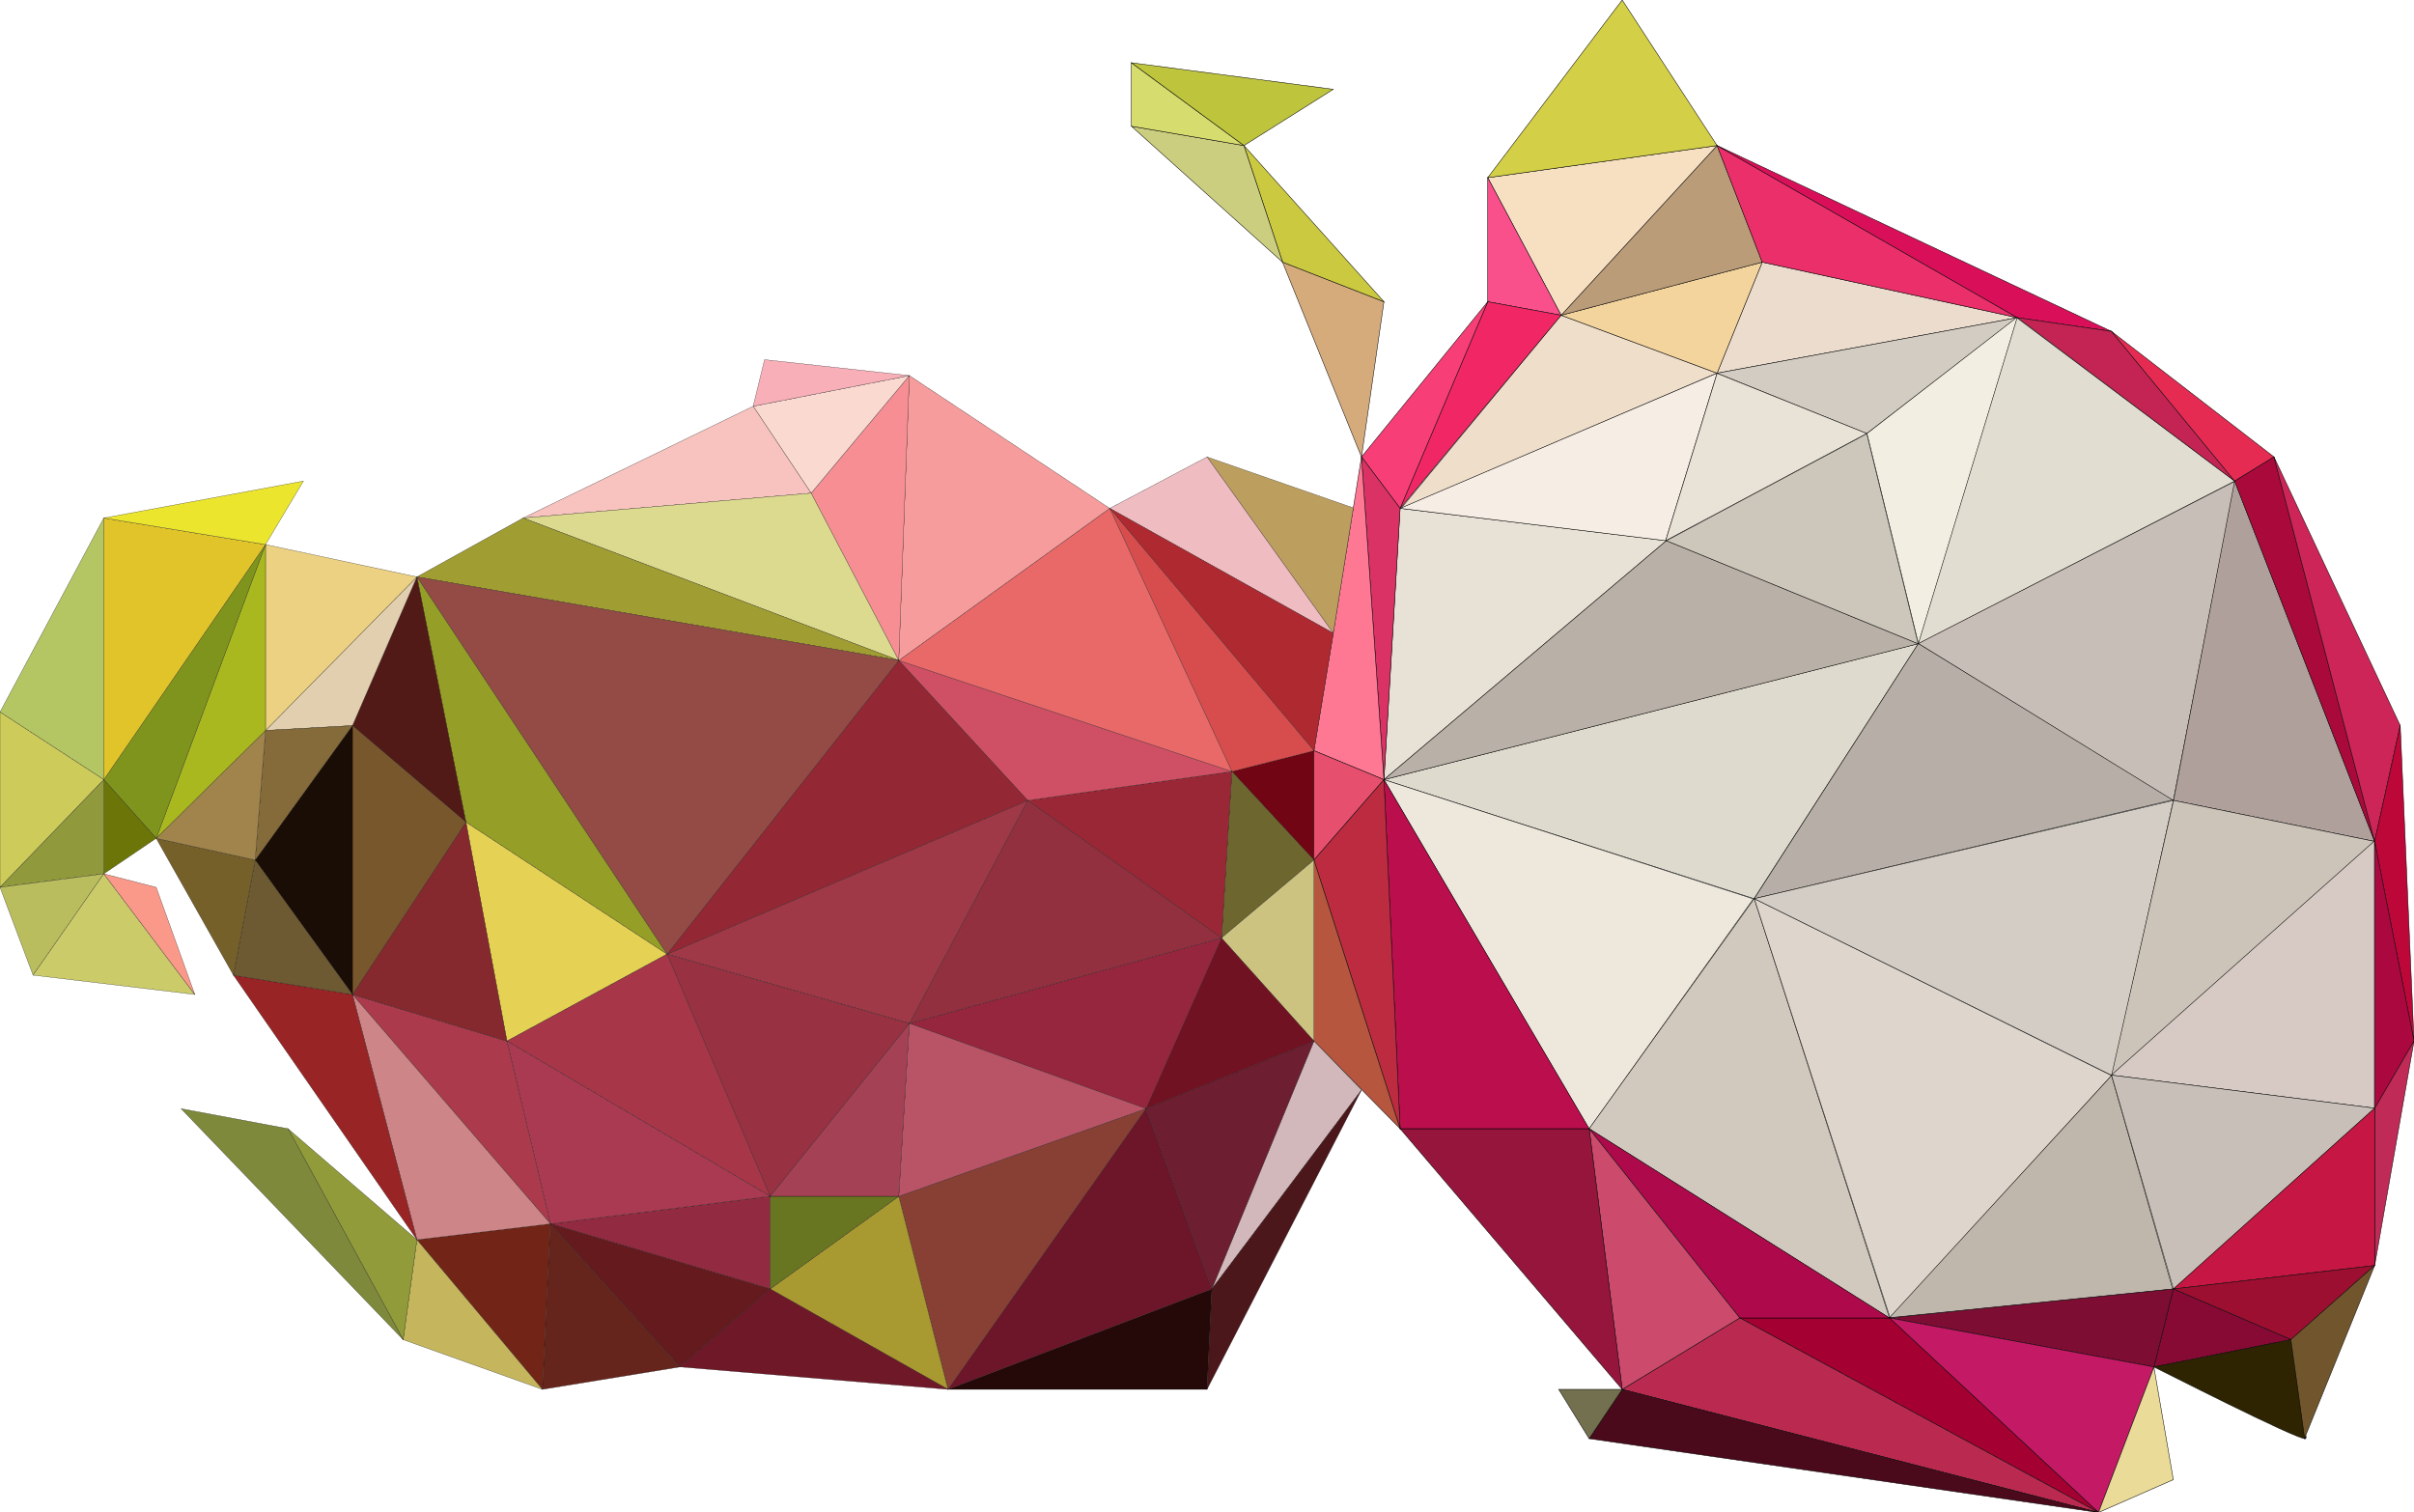<?xml version="1.0" encoding="utf-8"?>
<!-- Generator: Adobe Illustrator 24.1.0, SVG Export Plug-In . SVG Version: 6.00 Build 0)  -->
<svg version="1.1" baseProfile="tiny" id="央铋_3"
	 xmlns="http://www.w3.org/2000/svg" xmlns:xlink="http://www.w3.org/1999/xlink" x="0px" y="0px" viewBox="0 0 1000 626.6"
	 xml:space="preserve">
<g>
	<path fill="#EEDECA" stroke="#000000" stroke-width="0.2" stroke-miterlimit="10" d="M646.7,130.6l-66.3,80l130.8-56L646.7,130.6z"
		/>
	<path fill="#E8E2D6" stroke="#000000" stroke-width="0.2" stroke-miterlimit="10" d="M580,210.6L573.3,323l117-99L580,210.6z"/>
	<path fill="#F6EDE4" stroke="#000000" stroke-width="0.2" stroke-miterlimit="10" d="M711.3,154.6l-131.3,56L690,224L711.3,154.6z"
		/>
	<path fill="#EBDCCD" stroke="#000000" stroke-width="0.2" stroke-miterlimit="10" d="M835.7,131.6l-105.7-23l-18.7,46L835.7,131.6z
		"/>
	<polygon fill="#D3CCC2" stroke="#000000" stroke-width="0.2" stroke-miterlimit="10" points="773.3,179.6 835.7,131.6 711.3,154.6 
			"/>
	<path fill="#E1DDD1" stroke="#000000" stroke-width="0.2" stroke-miterlimit="10" d="M925.7,199.3l-90.3-67.7l-41,135.3
		L925.7,199.3z"/>
	<path fill="#DEDACE" stroke="#000000" stroke-width="0.2" stroke-miterlimit="10" d="M794.7,266.6L573.3,323l153.3,49.3
		L794.7,266.6z"/>
	<path fill="#EEE8DC" stroke="#000000" stroke-width="0.2" stroke-miterlimit="10" d="M573.3,323l85,144.7l68-95.3L573.3,323z"/>
	<path fill="#D1C9BE" stroke="#000000" stroke-width="0.2" stroke-miterlimit="10" d="M658.3,467.6L782.7,546l-56-173.7L658.3,467.6
		z"/>
	<path fill="#B7AFA7" stroke="#000000" stroke-width="0.2" stroke-miterlimit="10" d="M794.7,266.6l-68,105.7l173.7-41L794.7,266.6z
		"/>
	<path fill="#C7BEB7" stroke="#000000" stroke-width="0.2" stroke-miterlimit="10" d="M900.3,331.6L926,199.3l-131.3,67.3
		L900.3,331.6z"/>
	<path fill="#AFA09B" stroke="#000000" stroke-width="0.2" stroke-miterlimit="10" d="M983.7,348.6l-58-149.3l-25.3,132.3
		L983.7,348.6z"/>
	<path fill="#DED5CC" stroke="#000000" stroke-width="0.2" stroke-miterlimit="10" d="M874.7,445.6l-148-73.3L783,546L874.7,445.6z"
		/>
	<path fill="#D4CDC5" stroke="#000000" stroke-width="0.2" stroke-miterlimit="10" d="M726.7,372.3L875,445.6l25.3-114L726.7,372.3z
		"/>
	<path fill="#CCC4B9" stroke="#000000" stroke-width="0.2" stroke-miterlimit="10" d="M874.7,445.6l109-97l-83.3-17L874.7,445.6z"/>
	<path fill="#D7CAC4" stroke="#000000" stroke-width="0.2" stroke-miterlimit="10" d="M874.6,445.4l109,13.7V348.4L874.6,445.4z"/>
	<path fill="#BFB7AC" stroke="#000000" stroke-width="0.2" stroke-miterlimit="10" d="M874.7,445.6l-92,100.3L900,534L874.7,445.6z"
		/>
	<path fill="#C8BFB8" stroke="#000000" stroke-width="0.2" stroke-miterlimit="10" d="M900.4,534.1l83.3-75l-109-13.7L900.4,534.1z"
		/>
	<path fill="#F2EEE2" stroke="#000000" stroke-width="0.2" stroke-miterlimit="10" d="M794.7,266.6l41-135.3l-62.3,48.3L794.7,266.6
		z"/>
	<path fill="#B9B0A7" stroke="#000000" stroke-width="0.2" stroke-miterlimit="10" d="M690.3,224l-117,99l221.3-56.3L690.3,224z"/>
	<path fill="#E9E3D7" stroke="#000000" stroke-width="0.2" stroke-miterlimit="10" d="M773.3,179.6l-62-24.9L690,224L773.3,179.6z"
		/>
	<path fill="#CDC7BB" stroke="#000000" stroke-width="0.2" stroke-miterlimit="10" d="M690.3,224l104.3,42.7l-21.3-87L690.3,224z"/>
	<polygon fill="#F4D49D" stroke="#000000" stroke-width="0.2" stroke-miterlimit="10" points="730,108.6 646.7,130.6 711.3,154.6 	
		"/>
	<polygon fill="#BB9C78" stroke="#000000" stroke-width="0.2" stroke-miterlimit="10" points="730,108.6 711.3,60.3 646.7,130.6 	
		"/>
	<polygon fill="#F7E0C2" stroke="#000000" stroke-width="0.2" stroke-miterlimit="10" points="711.3,60.3 616.3,73.6 646.7,130.6 	
		"/>
	<polygon fill="#D3CF46" stroke="#000000" stroke-width="0.2" stroke-miterlimit="10" points="672,0 616.3,73.6 711.3,60.3 	"/>
	<polygon fill="#F9508C" stroke="#000000" stroke-width="0.2" stroke-miterlimit="10" points="616.3,73.6 616.3,125 646.7,130.6 	
		"/>
	<polygon fill="#F12765" stroke="#000000" stroke-width="0.2" stroke-miterlimit="10" points="646.7,130.6 616.3,125 580,210.6 	"/>
	<polygon fill="#F83E76" stroke="#000000" stroke-width="0.2" stroke-miterlimit="10" points="616.3,125 564,189.3 580,210.6 	"/>
	<polygon fill="#D5AB7C" stroke="#000000" stroke-width="0.2" stroke-miterlimit="10" points="531.3,108.6 564,189.3 573.3,125 	"/>
	<polygon fill="#CBC940" stroke="#000000" stroke-width="0.2" stroke-miterlimit="10" points="515.3,60.3 531.3,108.6 573.3,125 	
		"/>
	<polygon fill="#CCCE7F" stroke="#000000" stroke-width="0.2" stroke-miterlimit="10" points="468.7,52.3 531.3,108.6 515.3,60.3 	
		"/>
	<polygon fill="#D6DC6D" stroke="#000000" stroke-width="0.2" stroke-miterlimit="10" points="468.7,26 468.7,52.3 515.3,60.3 	"/>
	<polygon fill="#BEC43C" stroke="#000000" stroke-width="0.2" stroke-miterlimit="10" points="552.3,37 468.7,26 515.3,60.3 	"/>
	<polygon fill="#EA2F6A" stroke="#000000" stroke-width="0.2" stroke-miterlimit="10" points="835.7,131.6 711.3,60.3 730,108.6 	
		"/>
	<polygon fill="#D91059" stroke="#000000" stroke-width="0.2" stroke-miterlimit="10" points="874.7,137.3 711.3,60.3 835.7,131.6 	
		"/>
	<polygon fill="#C42453" stroke="#000000" stroke-width="0.2" stroke-miterlimit="10" points="925.7,199.3 874.7,137.3 835.7,131.6 
			"/>
	<polygon fill="#E62B53" stroke="#000000" stroke-width="0.2" stroke-miterlimit="10" points="942,189.3 874.7,137.3 925.7,199.3 	
		"/>
	<polygon fill="#A90A3B" stroke="#000000" stroke-width="0.2" stroke-miterlimit="10" points="983.7,348.6 942,189.3 925.7,199.3 	
		"/>
	<polygon fill="#CD2558" stroke="#000000" stroke-width="0.2" stroke-miterlimit="10" points="994.3,300.6 942,189.3 983.7,348.6 	
		"/>
	<polygon fill="#BE0739" stroke="#000000" stroke-width="0.2" stroke-miterlimit="10" points="1000,431.3 994.3,300.6 983.7,348.6 	
		"/>
	<polygon fill="#AB0840" stroke="#000000" stroke-width="0.2" stroke-miterlimit="10" points="983.7,459.3 1000,431.3 983.7,348.6 	
		"/>
	<polygon fill="#BF2A57" stroke="#000000" stroke-width="0.2" stroke-miterlimit="10" points="983.7,459.2 983.7,524.3 1000,431.3 	
		"/>
	<polygon fill="#C51644" stroke="#000000" stroke-width="0.2" stroke-miterlimit="10" points="900.3,534 983.7,524.3 983.7,459.1 	
		"/>
	<polygon fill="#9D0F31" stroke="#000000" stroke-width="0.2" stroke-miterlimit="10" points="949,555 983.7,524.3 900.3,534 	"/>
	<polygon fill="#870A35" stroke="#000000" stroke-width="0.2" stroke-miterlimit="10" points="949,555 900.3,534 892.3,566.3 	"/>
	<path fill="#2E2402" stroke="#000000" stroke-width="0.2" stroke-miterlimit="10" d="M949,555l-56.7,11.3l0,0
		c0.7,0.3,60.3,30.7,62.7,29.7c0.3,0,0.3-0.3,0.3-1l-0.3,1L949,555z"/>
	<polygon fill="#71562D" stroke="#000000" stroke-width="0.2" stroke-miterlimit="10" points="954.7,596 955,595 983.7,524.3 
		949,555 	"/>
	<polygon fill="#7D0D33" stroke="#000000" stroke-width="0.2" stroke-miterlimit="10" points="892.3,566.3 900.3,534 782.7,546 	"/>
	<polygon fill="#C41964" stroke="#000000" stroke-width="0.2" stroke-miterlimit="10" points="782.7,546 869.3,626.6 892.3,566.3 	
		"/>
	<polygon fill="#EADB98" stroke="#000000" stroke-width="0.2" stroke-miterlimit="10" points="892.3,566.3 869.3,626.6 900.3,613 
		892.3,566.6 892.3,566.6 	"/>
	<polygon fill="#A40132" stroke="#000000" stroke-width="0.2" stroke-miterlimit="10" points="720.7,546 869.3,626.6 782.7,546 	"/>
	<polygon fill="#BA2A50" stroke="#000000" stroke-width="0.2" stroke-miterlimit="10" points="672,575.6 869.3,626.6 720.7,546 	"/>
	<polygon fill="#AE0A4B" stroke="#000000" stroke-width="0.2" stroke-miterlimit="10" points="720.7,546 782.7,546 658.3,467.6 	"/>
	<polygon fill="#4A0A1B" stroke="#000000" stroke-width="0.2" stroke-miterlimit="10" points="658.3,596 869.3,626.6 672,575.6 	"/>
	<polygon fill="#73704F" stroke="#000000" stroke-width="0.2" stroke-miterlimit="10" points="645.7,575.6 658.3,596 672,575.6 	"/>
	<polygon fill="#CC4A6C" stroke="#000000" stroke-width="0.2" stroke-miterlimit="10" points="658.3,467.6 672,575.6 720.7,546 	"/>
	<polygon fill="#95153D" stroke="#000000" stroke-width="0.2" stroke-miterlimit="10" points="580,467.6 672,575.6 658.3,467.6 	"/>
	<polygon fill="#BA0E4D" stroke="#000000" stroke-width="0.2" stroke-miterlimit="10" points="573.3,323 580,467.6 658.3,467.6 	"/>
	<polygon fill="#DA3265" stroke="#000000" stroke-width="0.2" stroke-miterlimit="10" points="580,210.6 564,189.3 573.3,323 	"/>
	<polygon fill="#FE7793" stroke="#000000" stroke-width="0.2" stroke-miterlimit="10" points="544.3,311 573.3,323 564,189.3 
		552.3,262.3 	"/>
	<polygon fill="#E64F6D" stroke="#000000" stroke-width="0.2" stroke-miterlimit="10" points="544.3,356.3 573.3,323 544.3,311 	"/>
	<polygon fill="#BD2B40" stroke="#000000" stroke-width="0.2" stroke-miterlimit="10" points="544.3,356.3 580,467.6 573.3,323 	"/>
	<polygon fill="#B7563E" stroke="#000000" stroke-width="0.2" stroke-miterlimit="10" points="544.3,431.3 580,467.6 544.3,356.3 	
		"/>
</g>
<g>
	<polygon fill="#BC9E5F" stroke="#000000" stroke-width="0.1" stroke-miterlimit="10" points="560.6,210.4 500,189.3 552.3,262.3 	
		"/>
	<polygon fill="#EFBCC1" stroke="#000000" stroke-width="0.1" stroke-miterlimit="10" points="500,189.3 459.7,210.6 552.3,262.3 	
		"/>
	<polygon fill="#AF2930" stroke="#000000" stroke-width="0.1" stroke-miterlimit="10" points="552.3,262.3 459.7,210.6 544.3,311 	
		"/>
	<polygon fill="#710513" stroke="#000000" stroke-width="0.1" stroke-miterlimit="10" points="510.3,319.6 544.3,356.3 544.3,311 	
		"/>
	<polygon fill="#6D662F" stroke="#000000" stroke-width="0.1" stroke-miterlimit="10" points="506,388.6 544.3,356.3 510.3,319.6 	
		"/>
	<polygon fill="#CDC381" stroke="#000000" stroke-width="0.1" stroke-miterlimit="10" points="506,388.6 544.3,431.3 544.3,356.3 	
		"/>
	<polygon fill="#D74D4D" stroke="#000000" stroke-width="0.1" stroke-miterlimit="10" points="544.3,311 459.7,210.6 510.3,319.6 	
		"/>
	<polygon fill="#9A2736" stroke="#000000" stroke-width="0.1" stroke-miterlimit="10" points="425.7,331.6 506,388.6 510.3,319.6 	
		"/>
	<polygon fill="#CF5064" stroke="#000000" stroke-width="0.1" stroke-miterlimit="10" points="510.3,319.6 372.3,273.6 425.7,331.6 
			"/>
	<polygon fill="#E96868" stroke="#000000" stroke-width="0.1" stroke-miterlimit="10" points="510.3,319.6 459.7,210.6 372.3,273.6 
			"/>
	<polygon fill="#F79C9C" stroke="#000000" stroke-width="0.1" stroke-miterlimit="10" points="459.7,210.6 376.7,155.6 372.3,273.6 
			"/>
	<polygon fill="#F78E93" stroke="#000000" stroke-width="0.1" stroke-miterlimit="10" points="372.3,273.6 376.7,155.6 336,204.3 	
		"/>
	<polygon fill="#FAD9D1" stroke="#000000" stroke-width="0.1" stroke-miterlimit="10" points="376.7,155.6 312,168.3 336,204.3 	"/>
	<polygon fill="#F8AFB8" stroke="#000000" stroke-width="0.1" stroke-miterlimit="10" points="316.7,149 312,168.3 376.7,155.6 	"/>
	<polygon fill="#F8C3BF" stroke="#000000" stroke-width="0.1" stroke-miterlimit="10" points="312,168.3 216.7,214.6 336,204.3 	"/>
	<polygon fill="#DCDA8E" stroke="#000000" stroke-width="0.1" stroke-miterlimit="10" points="336,204.3 216.7,214.6 372.3,273.6 	
		"/>
	<polygon fill="#A09D32" stroke="#000000" stroke-width="0.1" stroke-miterlimit="10" points="216.7,214.6 172.7,239 372.3,273.6 	
		"/>
	<polygon fill="#D2B8BA" stroke="#000000" stroke-width="0.1" stroke-miterlimit="10" points="564,451.6 544.3,431.3 502,534 	"/>
	<polygon fill="#4B171B" stroke="#000000" stroke-width="0.1" stroke-miterlimit="10" points="500,575.6 564,451.6 502,534 	"/>
	<polygon fill="#240908" stroke="#000000" stroke-width="0.1" stroke-miterlimit="10" points="392.7,575.6 500,575.6 502,534 	"/>
	<polygon fill="#6D1529" stroke="#000000" stroke-width="0.1" stroke-miterlimit="10" points="474.7,459.3 392.7,575.6 502,534 	"/>
	<polygon fill="#6D1F31" stroke="#000000" stroke-width="0.1" stroke-miterlimit="10" points="502,534 544.3,431.3 474.7,459.3 	"/>
	<polygon fill="#711222" stroke="#000000" stroke-width="0.1" stroke-miterlimit="10" points="474.7,459.3 544.3,431.3 506,388.6 	
		"/>
	<polygon fill="#96263E" stroke="#000000" stroke-width="0.1" stroke-miterlimit="10" points="474.7,459.3 506,388.6 376.7,424 	"/>
	<polygon fill="#92303F" stroke="#000000" stroke-width="0.1" stroke-miterlimit="10" points="376.7,424 506,388.6 425.7,331.6 	"/>
	<polygon fill="#884035" stroke="#000000" stroke-width="0.1" stroke-miterlimit="10" points="372.3,495.6 392.7,575.6 474.7,459.3 
			"/>
	<polygon fill="#B95466" stroke="#000000" stroke-width="0.1" stroke-miterlimit="10" points="372.3,495.6 474.7,459.3 376.7,424 	
		"/>
	<polygon fill="#A99931" stroke="#000000" stroke-width="0.1" stroke-miterlimit="10" points="319,534 392.7,575.6 372.3,495.6 	"/>
	<polygon fill="#687622" stroke="#000000" stroke-width="0.1" stroke-miterlimit="10" points="319,534 372.3,495.6 319,495.6 	"/>
	<polygon fill="#9F3947" stroke="#000000" stroke-width="0.1" stroke-miterlimit="10" points="425.7,331.6 276.3,395.3 376.7,424 	
		"/>
	<polygon fill="#932734" stroke="#000000" stroke-width="0.1" stroke-miterlimit="10" points="372.3,273.6 276.3,395.3 425.7,331.6 
			"/>
	<polygon fill="#944B45" stroke="#000000" stroke-width="0.1" stroke-miterlimit="10" points="372.3,273.6 172.7,239 276.3,395.3 	
		"/>
	<polygon fill="#959E26" stroke="#000000" stroke-width="0.1" stroke-miterlimit="10" points="276.3,395.3 172.7,239 193,340.6 	"/>
	<polygon fill="#E5D153" stroke="#000000" stroke-width="0.1" stroke-miterlimit="10" points="276.3,395.3 193,340.6 210,431.3 	"/>
	<polygon fill="#A44155" stroke="#000000" stroke-width="0.1" stroke-miterlimit="10" points="319,495.6 372.3,495.6 376.7,424 	"/>
	<polygon fill="#983142" stroke="#000000" stroke-width="0.1" stroke-miterlimit="10" points="376.7,424 276.3,395.3 319,495.6 	"/>
	<polygon fill="#A73648" stroke="#000000" stroke-width="0.1" stroke-miterlimit="10" points="319,495.6 276.3,395.3 210,431.3 	"/>
	<polygon fill="#6F1828" stroke="#000000" stroke-width="0.1" stroke-miterlimit="10" points="281.7,566.3 392.7,575.6 319,534 	"/>
	<polygon fill="#922B41" stroke="#000000" stroke-width="0.1" stroke-miterlimit="10" points="228,507 319,534 319,495.6 	"/>
	<polygon fill="#651A1E" stroke="#000000" stroke-width="0.1" stroke-miterlimit="10" points="228,507 281.7,566.3 319,534 	"/>
	<polygon fill="#AA3A52" stroke="#000000" stroke-width="0.1" stroke-miterlimit="10" points="210,431.3 228,507 319,495.6 	"/>
	<polygon fill="#66251C" stroke="#000000" stroke-width="0.1" stroke-miterlimit="10" points="224.7,575.6 281.7,566.3 228,507 	"/>
	<polygon fill="#722517" stroke="#000000" stroke-width="0.1" stroke-miterlimit="10" points="172.7,513.6 224.7,575.6 228,507 	"/>
	<polygon fill="#C5B65D" stroke="#000000" stroke-width="0.1" stroke-miterlimit="10" points="167,555 224.7,575.6 172.7,513.6 	"/>
	<polygon fill="#919B39" stroke="#000000" stroke-width="0.1" stroke-miterlimit="10" points="119.3,467.6 167,555 172.7,513.6 	"/>
	<polygon fill="#7E893B" stroke="#000000" stroke-width="0.1" stroke-miterlimit="10" points="75,459.3 167,555 119.3,467.6 	"/>
	<polygon fill="#AB3A4C" stroke="#000000" stroke-width="0.1" stroke-miterlimit="10" points="146,412 228,507 210,431.3 	"/>
	<polygon fill="#86292E" stroke="#000000" stroke-width="0.1" stroke-miterlimit="10" points="193,340.6 146,412 210,431.3 	"/>
	<polygon fill="#521A16" stroke="#000000" stroke-width="0.1" stroke-miterlimit="10" points="193,340.6 172.7,239 146,300.6 	"/>
	<polygon fill="#CD8587" stroke="#000000" stroke-width="0.1" stroke-miterlimit="10" points="146,412 172.7,513.6 228,507 	"/>
	<polygon fill="#982425" stroke="#000000" stroke-width="0.1" stroke-miterlimit="10" points="96.7,404 172.7,513.6 146,412 	"/>
	<polygon fill="#79572C" stroke="#000000" stroke-width="0.1" stroke-miterlimit="10" points="146,300.6 146,412 193,340.6 	"/>
	<polygon fill="#E2CFAF" stroke="#000000" stroke-width="0.1" stroke-miterlimit="10" points="146,300.6 172.7,239 110,302.6 	"/>
	<polygon fill="#1A0D05" stroke="#000000" stroke-width="0.1" stroke-miterlimit="10" points="105.7,356.3 146,412 146,300.6 	"/>
	<polygon fill="#6D5A32" stroke="#000000" stroke-width="0.1" stroke-miterlimit="10" points="105.7,356.3 96.7,404 146,412 	"/>
	<polygon fill="#756029" stroke="#000000" stroke-width="0.1" stroke-miterlimit="10" points="64.7,347.3 96.7,404 105.7,356.3 	"/>
	<polygon fill="#856B39" stroke="#000000" stroke-width="0.1" stroke-miterlimit="10" points="110,302.6 105.7,356.3 146,300.6 	"/>
	<polygon fill="#A1844B" stroke="#000000" stroke-width="0.1" stroke-miterlimit="10" points="110,302.6 64.7,347.3 105.7,356.3 	
		"/>
	<polygon fill="#EBD181" stroke="#000000" stroke-width="0.1" stroke-miterlimit="10" points="172.7,239 110,225.6 110,302.6 	"/>
	<polygon fill="#A9B81F" stroke="#000000" stroke-width="0.1" stroke-miterlimit="10" points="110,225.6 64.7,347.3 110,302.6 	"/>
	<polygon fill="#7F941C" stroke="#000000" stroke-width="0.1" stroke-miterlimit="10" points="43,323 64.7,347.3 110,225.6 	"/>
	<polygon fill="#6C7508" stroke="#000000" stroke-width="0.1" stroke-miterlimit="10" points="43,362 64.7,347.3 43,323 	"/>
	<polygon fill="#B4C663" stroke="#000000" stroke-width="0.1" stroke-miterlimit="10" points="43,214.6 0,295 43,323 	"/>
	<polygon fill="#CDCB5A" stroke="#000000" stroke-width="0.1" stroke-miterlimit="10" points="0,295 0,367.6 43,323 	"/>
	<polygon fill="#909A3C" stroke="#000000" stroke-width="0.1" stroke-miterlimit="10" points="0,367.6 43,362 43,323 	"/>
	<polygon fill="#BABD5D" stroke="#000000" stroke-width="0.1" stroke-miterlimit="10" points="13.7,404 43,362 0,367.6 	"/>
	<polygon fill="#CBCB6A" stroke="#000000" stroke-width="0.1" stroke-miterlimit="10" points="80.7,412 43,362 13.7,404 	"/>
	<polygon fill="#FA998A" stroke="#000000" stroke-width="0.1" stroke-miterlimit="10" points="64.7,367.6 43,362 80.7,412 	"/>
	<polygon fill="#E1C429" stroke="#000000" stroke-width="0.1" stroke-miterlimit="10" points="110,225.6 43,214.6 43,323 	"/>
	<polygon fill="#EBE52E" stroke="#000000" stroke-width="0.1" stroke-miterlimit="10" points="125.7,199.3 43,214.6 110,225.6 	"/>
</g>
</svg>
